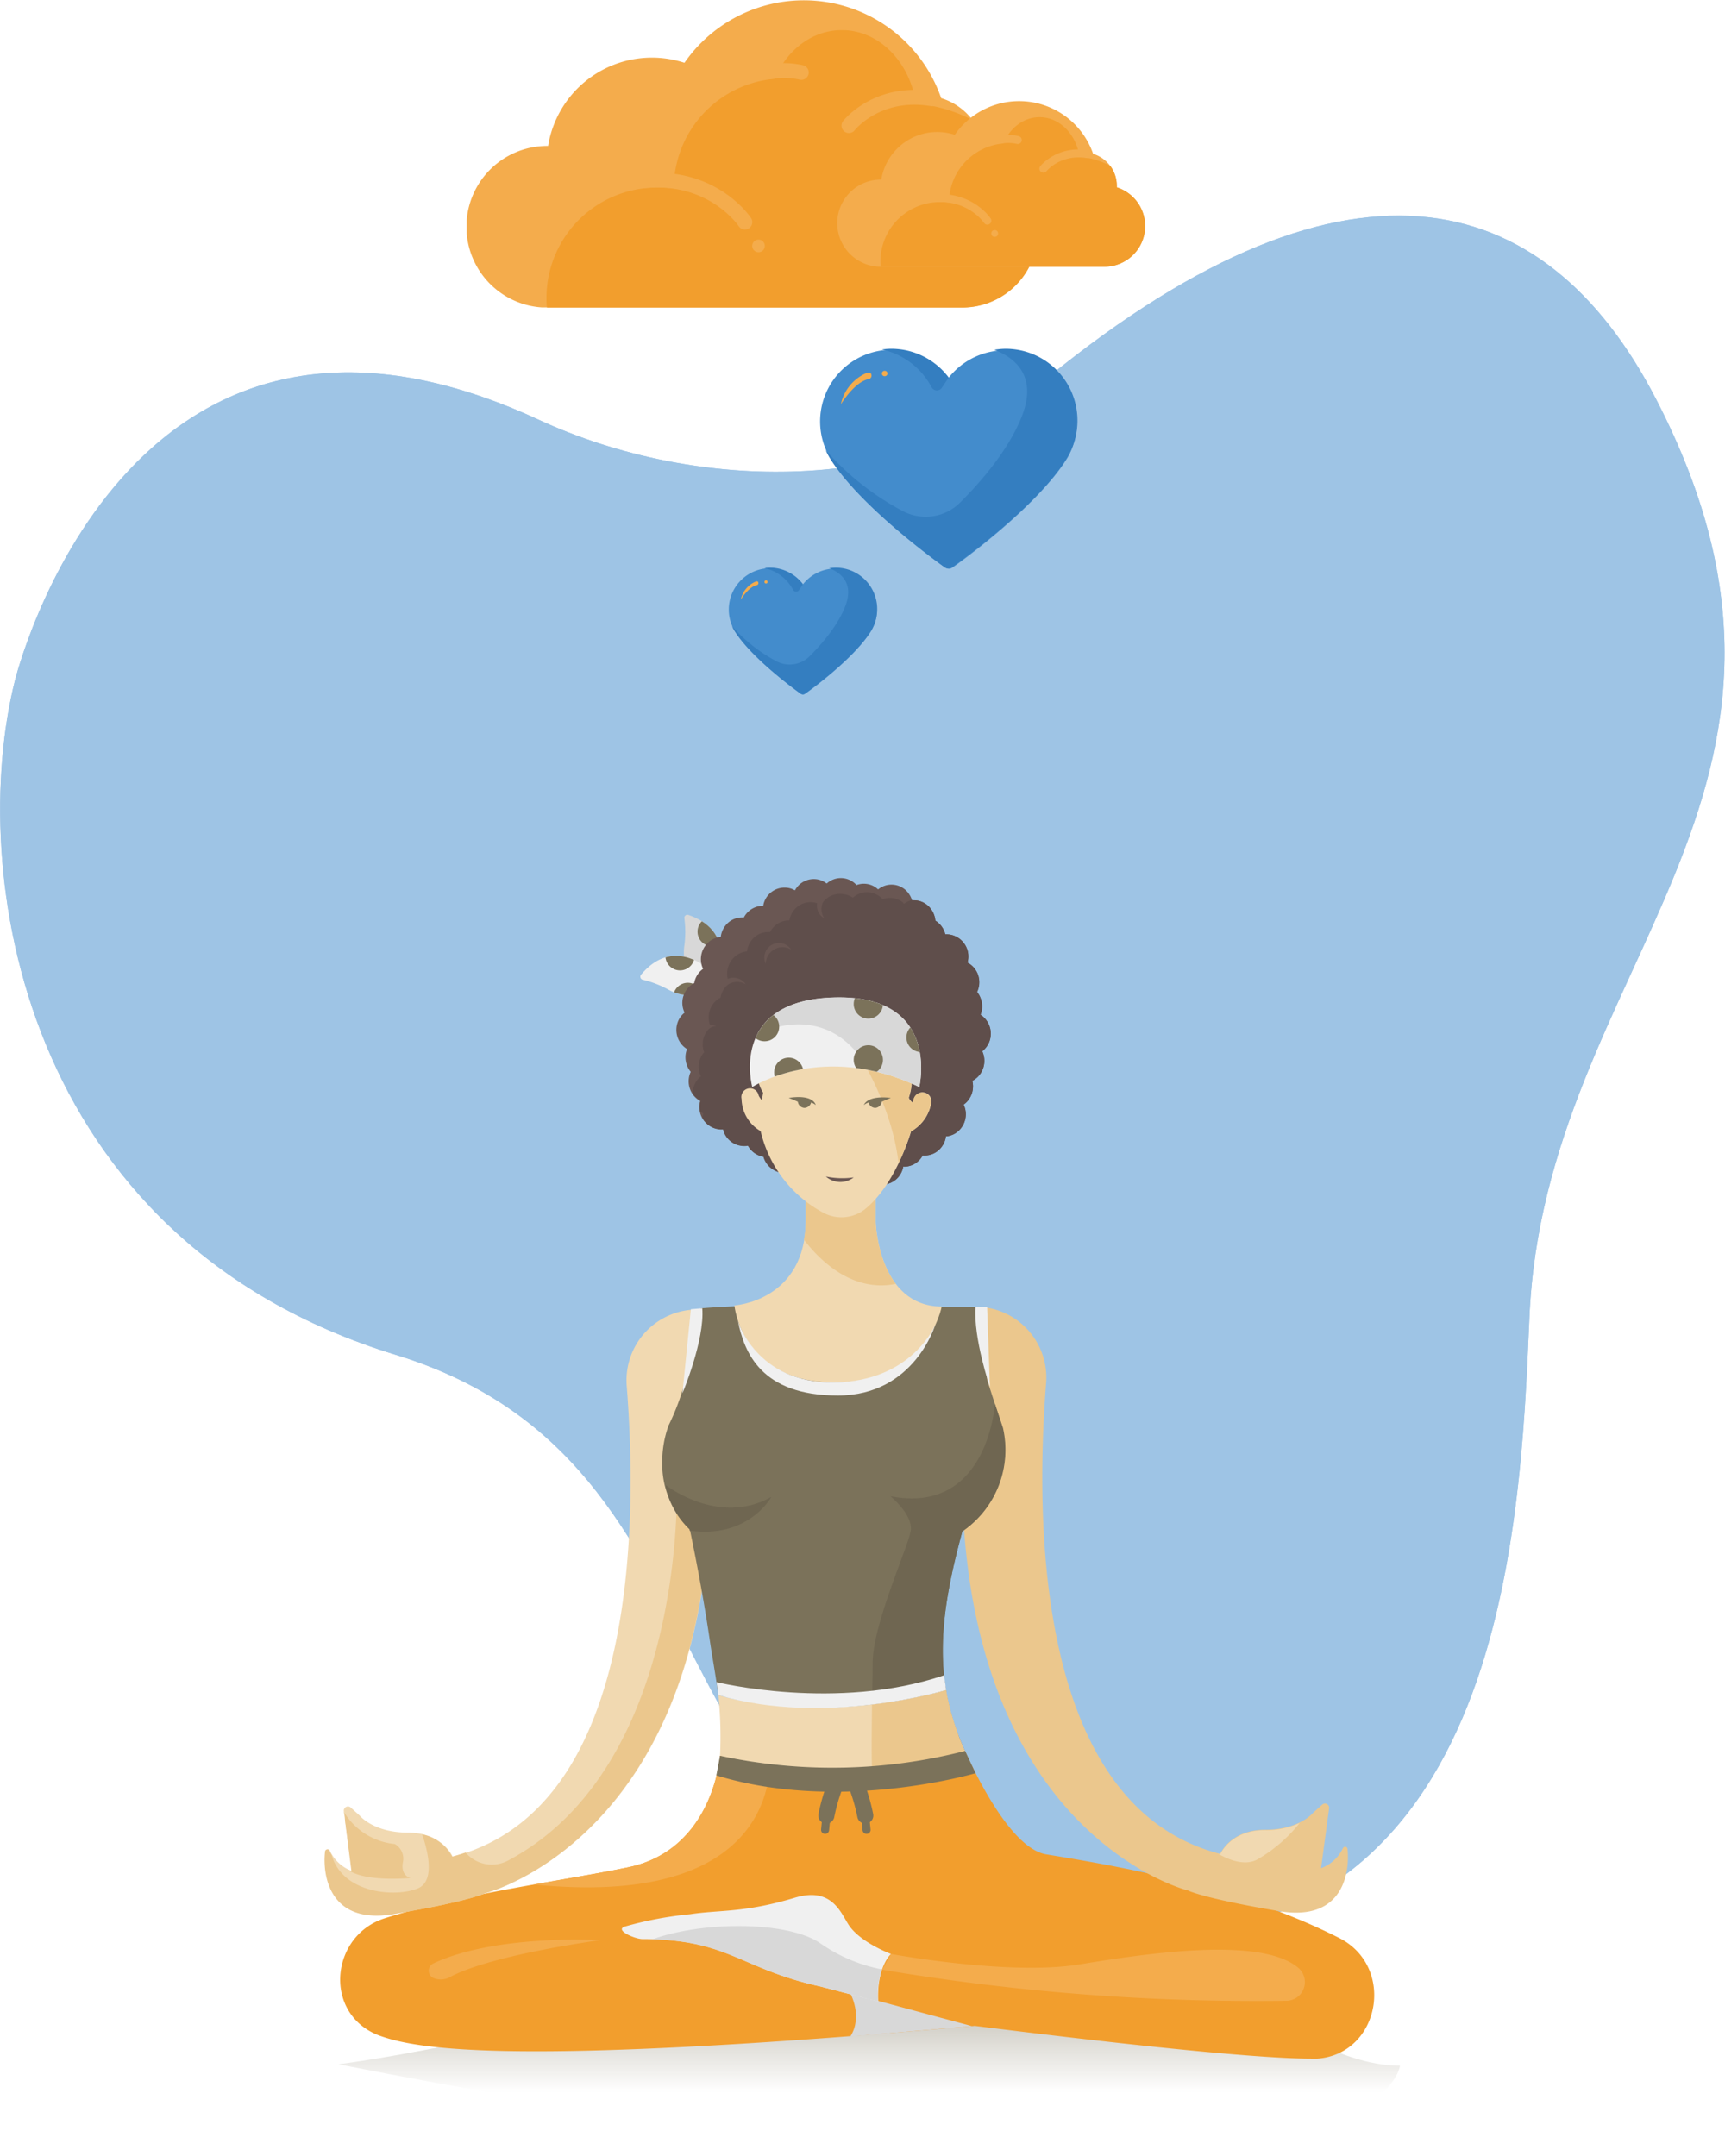 <svg xmlns="http://www.w3.org/2000/svg" version="1.1" xmlns:xlink="http://www.w3.org/1999/xlink" xmlns:svgjs="http://svgjs.com/svgjs" width="349.42" height="436.775"><g transform="matrix(1.802,0,0,2.362,0.02,43.68)"><svg xmlns="http://www.w3.org/2000/svg" version="1.1" xmlns:xlink="http://www.w3.org/1999/xlink" xmlns:svgjs="http://svgjs.com/svgjs" width="193.87" height="147.92"><svg xmlns="http://www.w3.org/2000/svg" version="1.1" xmlns:xlink="http://www.w3.org/1999/xlink" xmlns:svgjs="http://svgjs.com/svgjs" width="193.87" height="147.92" class="class-iqsouc4lf"><svg xmlns="http://www.w3.org/2000/svg" viewBox="0 0 193.87 147.92" class="class-iqsouc4lf">
    <g data-name="Layer 2">
        <path d="M1.66 39.9S14 1.08 60.49 17.49c18 6.35 41.65 6.35 55.67-2.59 34.74-22.15 57.46-17.69 70 .86 22.92 33.85-12.57 48.51-14.25 78.75-1.06 18.92-3 55-48.21 53.35-54.87-2-36.75-40.21-79.22-50.15S-3.63 56 1.66 39.9z" data-name="Layer 1" class="fill-color-0"></path>
    </g>
</svg></svg><style>.class-iqsouc4lf .fill-skin {
  fill: #f1d9b1;
}
.class-iqsouc4lf .fill-skin-shadow {
  fill: #ebc78d;
}
.class-iqsouc4lf .fill-hair {
  fill: #9ec4e5;
}
.class-iqsouc4lf .fill-hair-shadow {
  fill: #7fb1dd;
}
.class-iqsouc4lf .fill-white {
  fill: #f0f0f0;
}
.class-iqsouc4lf .fill-white-shadow {
  fill: #d8d8d8;
}
.class-iqsouc4lf .fill-white-shadow-extra {
  fill: #c2c2c2;
}
.class-iqsouc4lf .stop-color-white {
  stop-color: #f0f0f0;
}
.class-iqsouc4lf .stop-color-white-shadow {
  stop-color: #d8d8d8;
}
.class-iqsouc4lf .stop-color-white-shadow-extra {
  stop-color: #c2c2c2;
}
.class-iqsouc4lf .stroke-white {
  stroke: #f0f0f0;
}
.class-iqsouc4lf .stroke-white-shadow {
  stroke: #d8d8d8;
}
.class-iqsouc4lf .stroke-white-shadow-extra {
  stroke: #b5b5b5;
}
.class-iqsouc4lf .fill-yellow {
  fill: #eaea00;
}
.class-iqsouc4lf .fill-yellow-shadow {
  fill: #dada00;
}
.class-iqsouc4lf .fill-yellow-shadow-extra {
  fill: #cbcb00;
}
.class-iqsouc4lf .stop-color-yellow {
  stop-color: #eaea00;
}
.class-iqsouc4lf .stop-color-yellow-shadow {
  stop-color: #dada00;
}
.class-iqsouc4lf .stop-color-yellow-shadow-extra {
  stop-color: #cbcb00;
}
.class-iqsouc4lf .fill-green {
  fill: #2ba24c;
}
.class-iqsouc4lf .fill-green-shadow {
  fill: #279244;
}
.class-iqsouc4lf .fill-green-shadow-extra {
  fill: #23833d;
}
.class-iqsouc4lf .stop-color-green {
  stop-color: #2ba24c;
}
.class-iqsouc4lf .stop-color-green-shadow {
  stop-color: #279244;
}
.class-iqsouc4lf .stop-color-green-shadow-extra {
  stop-color: #23833d;
}
.class-iqsouc4lf .stroke-green {
  stroke: #2ba24c;
}
.class-iqsouc4lf .stroke-green-shadow {
  stroke: #279244;
}
.class-iqsouc4lf .stroke-green-shadow-extra {
  stroke: #217a39;
}
.class-iqsouc4lf .fill-red {
  fill: #ce3827;
}
.class-iqsouc4lf .fill-red-shadow {
  fill: #b93223;
}
.class-iqsouc4lf .fill-red-shadow-extra {
  fill: #a62d1f;
}
.class-iqsouc4lf .stop-color-red {
  stop-color: #ce3827;
}
.class-iqsouc4lf .stop-color-red-shadow {
  stop-color: #b93223;
}
.class-iqsouc4lf .stop-color-red-shadow-extra {
  stop-color: #a62d1f;
}
.class-iqsouc4lf .fill-orange {
  fill: #f4ac4c;
}
.class-iqsouc4lf .fill-orange-shadow {
  fill: #f29e2d;
}
.class-iqsouc4lf .fill-orange-shadow-extra {
  fill: #f09112;
}
.class-iqsouc4lf .stop-color-orange {
  stop-color: #f4ac4c;
}
.class-iqsouc4lf .stop-color-orange-shadow {
  stop-color: #f29e2d;
}
.class-iqsouc4lf .stop-color-orange-shadow-extra {
  stop-color: #f09112;
}
.class-iqsouc4lf .fill-blue {
  fill: #438ccc;
}
.class-iqsouc4lf .fill-blue-shadow {
  fill: #347ec0;
}
.class-iqsouc4lf .fill-blue-shadow-extra {
  fill: #2f71ad;
}
.class-iqsouc4lf .stop-color-blue {
  stop-color: #438ccc;
}
.class-iqsouc4lf .stop-color-blue-shadow {
  stop-color: #347ec0;
}
.class-iqsouc4lf .stop-color-blue-shadow-extra {
  stop-color: #2f71ad;
}
.class-iqsouc4lf .fill-color-0 {
  fill: #9ec4e5;
}
.class-iqsouc4lf .fill-color-0-shadow {
  fill: #7fb1dd;
}
.class-iqsouc4lf .fill-color-0-shadow-extra {
  fill: #5296d1;
}
.class-iqsouc4lf .stop-color-color-0 {
  stop-color: #9ec4e5;
}
.class-iqsouc4lf .fill-color-1 {
  fill: #fce8cd;
}
.class-iqsouc4lf .fill-color-1-shadow {
  fill: #f9d4a1;
}
.class-iqsouc4lf .fill-color-1-shadow-extra {
  fill: #f5b762;
}
.class-iqsouc4lf .fill-color-2 {
  fill: #a89f88;
}
.class-iqsouc4lf .fill-color-2-shadow {
  fill: #9b9176;
}
.class-iqsouc4lf .fill-color-2-shadow-extra {
  fill: #847a60;
}
.class-iqsouc4lf .fill-color-3 {
  fill: #967d78;
}
.class-iqsouc4lf .fill-color-3-shadow {
  fill: #886f6a;
}
.class-iqsouc4lf .fill-color-3-shadow-extra {
  fill: #725d59;
}
.class-iqsouc4lf .fill-body-detail {
  fill: #ffffff;
}
.class-iqsouc4lf .stroke-color-0 {
  stroke: #9ec4e5;
}
.class-iqsouc4lf .stroke-color-0-shadow {
  stroke: #7fb1dd;
}
.class-iqsouc4lf .stroke-color-0-shadow-extra {
  stroke: #5296d1;
}
.class-iqsouc4lf .stroke-color-1 {
  stroke: #fce8cd;
}
.class-iqsouc4lf .stroke-color-1-shadow {
  stroke: #f9d4a1;
}
.class-iqsouc4lf .stroke-color-1-shadow-extra {
  stroke: #f5b762;
}
.class-iqsouc4lf .stroke-color-2 {
  stroke: #a89f88;
}
.class-iqsouc4lf .stroke-color-2-shadow {
  stroke: #9b9176;
}
.class-iqsouc4lf .stroke-color-2-shadow-extra {
  stroke: #847a60;
}
.class-iqsouc4lf .stroke-color-3 {
  stroke: #967d78;
}
.class-iqsouc4lf .stroke-color-3-shadow {
  stroke: #886f6a;
}
.class-iqsouc4lf .stroke-color-3-shadow-extra {
  stroke: #725d59;
}</style></svg></g><g transform="matrix(1.802,0,0,2.362,0.02,43.68)"><svg xmlns="http://www.w3.org/2000/svg" version="1.1" xmlns:xlink="http://www.w3.org/1999/xlink" xmlns:svgjs="http://svgjs.com/svgjs" width="193.87" height="147.92"><svg xmlns="http://www.w3.org/2000/svg" version="1.1" xmlns:xlink="http://www.w3.org/1999/xlink" xmlns:svgjs="http://svgjs.com/svgjs" width="193.87" height="147.92" class="class-doqvgnvwa"><svg xmlns="http://www.w3.org/2000/svg" viewBox="0 0 193.87 147.92" class="class-doqvgnvwa">
    <g data-name="Layer 2">
        <path d="M1.66 39.9S14 1.08 60.49 17.49c18 6.35 41.65 6.35 55.67-2.59 34.74-22.15 57.46-17.69 70 .86 22.92 33.85-12.57 48.51-14.25 78.75-1.06 18.92-3 55-48.21 53.35-54.87-2-36.75-40.21-79.22-50.15S-3.63 56 1.66 39.9z" data-name="Layer 1" class="fill-color-0"></path>
    </g>
</svg></svg><style>.class-doqvgnvwa .fill-skin {
  fill: #f1d9b1;
}
.class-doqvgnvwa .fill-skin-shadow {
  fill: #ebc78d;
}
.class-doqvgnvwa .fill-hair {
  fill: #9ec4e5;
}
.class-doqvgnvwa .fill-hair-shadow {
  fill: #7fb1dd;
}
.class-doqvgnvwa .fill-white {
  fill: #f0f0f0;
}
.class-doqvgnvwa .fill-white-shadow {
  fill: #d8d8d8;
}
.class-doqvgnvwa .fill-white-shadow-extra {
  fill: #c2c2c2;
}
.class-doqvgnvwa .stop-color-white {
  stop-color: #f0f0f0;
}
.class-doqvgnvwa .stop-color-white-shadow {
  stop-color: #d8d8d8;
}
.class-doqvgnvwa .stop-color-white-shadow-extra {
  stop-color: #c2c2c2;
}
.class-doqvgnvwa .stroke-white {
  stroke: #f0f0f0;
}
.class-doqvgnvwa .stroke-white-shadow {
  stroke: #d8d8d8;
}
.class-doqvgnvwa .stroke-white-shadow-extra {
  stroke: #b5b5b5;
}
.class-doqvgnvwa .fill-yellow {
  fill: #eaea00;
}
.class-doqvgnvwa .fill-yellow-shadow {
  fill: #dada00;
}
.class-doqvgnvwa .fill-yellow-shadow-extra {
  fill: #cbcb00;
}
.class-doqvgnvwa .stop-color-yellow {
  stop-color: #eaea00;
}
.class-doqvgnvwa .stop-color-yellow-shadow {
  stop-color: #dada00;
}
.class-doqvgnvwa .stop-color-yellow-shadow-extra {
  stop-color: #cbcb00;
}
.class-doqvgnvwa .fill-green {
  fill: #2ba24c;
}
.class-doqvgnvwa .fill-green-shadow {
  fill: #279244;
}
.class-doqvgnvwa .fill-green-shadow-extra {
  fill: #23833d;
}
.class-doqvgnvwa .stop-color-green {
  stop-color: #2ba24c;
}
.class-doqvgnvwa .stop-color-green-shadow {
  stop-color: #279244;
}
.class-doqvgnvwa .stop-color-green-shadow-extra {
  stop-color: #23833d;
}
.class-doqvgnvwa .stroke-green {
  stroke: #2ba24c;
}
.class-doqvgnvwa .stroke-green-shadow {
  stroke: #279244;
}
.class-doqvgnvwa .stroke-green-shadow-extra {
  stroke: #217a39;
}
.class-doqvgnvwa .fill-red {
  fill: #ce3827;
}
.class-doqvgnvwa .fill-red-shadow {
  fill: #b93223;
}
.class-doqvgnvwa .fill-red-shadow-extra {
  fill: #a62d1f;
}
.class-doqvgnvwa .stop-color-red {
  stop-color: #ce3827;
}
.class-doqvgnvwa .stop-color-red-shadow {
  stop-color: #b93223;
}
.class-doqvgnvwa .stop-color-red-shadow-extra {
  stop-color: #a62d1f;
}
.class-doqvgnvwa .fill-orange {
  fill: #f4ac4c;
}
.class-doqvgnvwa .fill-orange-shadow {
  fill: #f29e2d;
}
.class-doqvgnvwa .fill-orange-shadow-extra {
  fill: #f09112;
}
.class-doqvgnvwa .stop-color-orange {
  stop-color: #f4ac4c;
}
.class-doqvgnvwa .stop-color-orange-shadow {
  stop-color: #f29e2d;
}
.class-doqvgnvwa .stop-color-orange-shadow-extra {
  stop-color: #f09112;
}
.class-doqvgnvwa .fill-blue {
  fill: #438ccc;
}
.class-doqvgnvwa .fill-blue-shadow {
  fill: #347ec0;
}
.class-doqvgnvwa .fill-blue-shadow-extra {
  fill: #2f71ad;
}
.class-doqvgnvwa .stop-color-blue {
  stop-color: #438ccc;
}
.class-doqvgnvwa .stop-color-blue-shadow {
  stop-color: #347ec0;
}
.class-doqvgnvwa .stop-color-blue-shadow-extra {
  stop-color: #2f71ad;
}
.class-doqvgnvwa .fill-color-0 {
  fill: #9ec4e5;
}
.class-doqvgnvwa .fill-color-0-shadow {
  fill: #7fb1dd;
}
.class-doqvgnvwa .fill-color-0-shadow-extra {
  fill: #5296d1;
}
.class-doqvgnvwa .stop-color-color-0 {
  stop-color: #9ec4e5;
}
.class-doqvgnvwa .fill-color-1 {
  fill: #fce8cd;
}
.class-doqvgnvwa .fill-color-1-shadow {
  fill: #f9d4a1;
}
.class-doqvgnvwa .fill-color-1-shadow-extra {
  fill: #f5b762;
}
.class-doqvgnvwa .fill-color-2 {
  fill: #a89f88;
}
.class-doqvgnvwa .fill-color-2-shadow {
  fill: #9b9176;
}
.class-doqvgnvwa .fill-color-2-shadow-extra {
  fill: #847a60;
}
.class-doqvgnvwa .fill-color-3 {
  fill: #967d78;
}
.class-doqvgnvwa .fill-color-3-shadow {
  fill: #886f6a;
}
.class-doqvgnvwa .fill-color-3-shadow-extra {
  fill: #725d59;
}
.class-doqvgnvwa .fill-body-detail {
  fill: #ffffff;
}
.class-doqvgnvwa .stroke-color-0 {
  stroke: #9ec4e5;
}
.class-doqvgnvwa .stroke-color-0-shadow {
  stroke: #7fb1dd;
}
.class-doqvgnvwa .stroke-color-0-shadow-extra {
  stroke: #5296d1;
}
.class-doqvgnvwa .stroke-color-1 {
  stroke: #fce8cd;
}
.class-doqvgnvwa .stroke-color-1-shadow {
  stroke: #f9d4a1;
}
.class-doqvgnvwa .stroke-color-1-shadow-extra {
  stroke: #f5b762;
}
.class-doqvgnvwa .stroke-color-2 {
  stroke: #a89f88;
}
.class-doqvgnvwa .stroke-color-2-shadow {
  stroke: #9b9176;
}
.class-doqvgnvwa .stroke-color-2-shadow-extra {
  stroke: #847a60;
}
.class-doqvgnvwa .stroke-color-3 {
  stroke: #967d78;
}
.class-doqvgnvwa .stroke-color-3-shadow {
  stroke: #886f6a;
}
.class-doqvgnvwa .stroke-color-3-shadow-extra {
  stroke: #725d59;
}</style></svg></g><g transform="matrix(1.061,0,0,1.061,68.537,382.992)"><svg xmlns="http://www.w3.org/2000/svg" version="1.1" xmlns:xlink="http://www.w3.org/1999/xlink" xmlns:svgjs="http://svgjs.com/svgjs" width="202.68" height="50.66"><svg xmlns="http://www.w3.org/2000/svg" version="1.1" xmlns:xlink="http://www.w3.org/1999/xlink" xmlns:svgjs="http://svgjs.com/svgjs" width="202.68" height="50.66" class="class-hycyxs1m3"><svg xmlns="http://www.w3.org/2000/svg" viewBox="0 0 202.68 50.66" class="class-hycyxs1m3">
    <defs>
        <linearGradient id="a" x1="101.34" y1="50.66" x2="101.34" gradientUnits="userSpaceOnUse">
            <stop offset=".24" stop-opacity="0" class="stop-color-color-0"></stop>
            <stop offset="1" class="stop-color-color-0"></stop>
        </linearGradient>
    </defs>
    <g data-name="Layer 2">
        <path d="M0 33.18s47.59-6 74.46-21.67 58.73-13 74.47-5.62 36.26 27.56 53.75 27.56c0 0-3.62 38.89-202.68-.27z" fill="url(#a)" data-name="Layer 1"></path>
    </g>
</svg></svg><style>.class-hycyxs1m3 .fill-skin {
  fill: #f1d9b1;
}
.class-hycyxs1m3 .fill-skin-shadow {
  fill: #ebc78d;
}
.class-hycyxs1m3 .fill-hair {
  fill: #7b725a;
}
.class-hycyxs1m3 .fill-hair-shadow {
  fill: #6f6651;
}
.class-hycyxs1m3 .fill-white {
  fill: #f0f0f0;
}
.class-hycyxs1m3 .fill-white-shadow {
  fill: #d8d8d8;
}
.class-hycyxs1m3 .fill-white-shadow-extra {
  fill: #c2c2c2;
}
.class-hycyxs1m3 .stop-color-white {
  stop-color: #f0f0f0;
}
.class-hycyxs1m3 .stop-color-white-shadow {
  stop-color: #d8d8d8;
}
.class-hycyxs1m3 .stop-color-white-shadow-extra {
  stop-color: #c2c2c2;
}
.class-hycyxs1m3 .stroke-white {
  stroke: #f0f0f0;
}
.class-hycyxs1m3 .stroke-white-shadow {
  stroke: #d8d8d8;
}
.class-hycyxs1m3 .stroke-white-shadow-extra {
  stroke: #b5b5b5;
}
.class-hycyxs1m3 .fill-yellow {
  fill: #eaea00;
}
.class-hycyxs1m3 .fill-yellow-shadow {
  fill: #dada00;
}
.class-hycyxs1m3 .fill-yellow-shadow-extra {
  fill: #cbcb00;
}
.class-hycyxs1m3 .stop-color-yellow {
  stop-color: #eaea00;
}
.class-hycyxs1m3 .stop-color-yellow-shadow {
  stop-color: #dada00;
}
.class-hycyxs1m3 .stop-color-yellow-shadow-extra {
  stop-color: #cbcb00;
}
.class-hycyxs1m3 .fill-green {
  fill: #2ba24c;
}
.class-hycyxs1m3 .fill-green-shadow {
  fill: #279244;
}
.class-hycyxs1m3 .fill-green-shadow-extra {
  fill: #23833d;
}
.class-hycyxs1m3 .stop-color-green {
  stop-color: #2ba24c;
}
.class-hycyxs1m3 .stop-color-green-shadow {
  stop-color: #279244;
}
.class-hycyxs1m3 .stop-color-green-shadow-extra {
  stop-color: #23833d;
}
.class-hycyxs1m3 .stroke-green {
  stroke: #2ba24c;
}
.class-hycyxs1m3 .stroke-green-shadow {
  stroke: #279244;
}
.class-hycyxs1m3 .stroke-green-shadow-extra {
  stroke: #217a39;
}
.class-hycyxs1m3 .fill-red {
  fill: #ce3827;
}
.class-hycyxs1m3 .fill-red-shadow {
  fill: #b93223;
}
.class-hycyxs1m3 .fill-red-shadow-extra {
  fill: #a62d1f;
}
.class-hycyxs1m3 .stop-color-red {
  stop-color: #ce3827;
}
.class-hycyxs1m3 .stop-color-red-shadow {
  stop-color: #b93223;
}
.class-hycyxs1m3 .stop-color-red-shadow-extra {
  stop-color: #a62d1f;
}
.class-hycyxs1m3 .fill-orange {
  fill: #f4ac4c;
}
.class-hycyxs1m3 .fill-orange-shadow {
  fill: #f29e2d;
}
.class-hycyxs1m3 .fill-orange-shadow-extra {
  fill: #f09112;
}
.class-hycyxs1m3 .stop-color-orange {
  stop-color: #f4ac4c;
}
.class-hycyxs1m3 .stop-color-orange-shadow {
  stop-color: #f29e2d;
}
.class-hycyxs1m3 .stop-color-orange-shadow-extra {
  stop-color: #f09112;
}
.class-hycyxs1m3 .fill-blue {
  fill: #438ccc;
}
.class-hycyxs1m3 .fill-blue-shadow {
  fill: #347ec0;
}
.class-hycyxs1m3 .fill-blue-shadow-extra {
  fill: #2f71ad;
}
.class-hycyxs1m3 .stop-color-blue {
  stop-color: #438ccc;
}
.class-hycyxs1m3 .stop-color-blue-shadow {
  stop-color: #347ec0;
}
.class-hycyxs1m3 .stop-color-blue-shadow-extra {
  stop-color: #2f71ad;
}
.class-hycyxs1m3 .fill-color-0 {
  fill: #7b725a;
}
.class-hycyxs1m3 .fill-color-0-shadow {
  fill: #6f6651;
}
.class-hycyxs1m3 .fill-color-0-shadow-extra {
  fill: #5d5544;
}
.class-hycyxs1m3 .stop-color-color-0 {
  stop-color: #7b725a;
}
.class-hycyxs1m3 .fill-body-detail {
  fill: #ffffff;
}
.class-hycyxs1m3 .stroke-color-0 {
  stroke: #7b725a;
}
.class-hycyxs1m3 .stroke-color-0-shadow {
  stroke: #6f6651;
}
.class-hycyxs1m3 .stroke-color-0-shadow-extra {
  stroke: #5d5544;
}</style></svg></g><g transform="matrix(1.628,0,0,1.628,65.74,177.885)"><svg xmlns="http://www.w3.org/2000/svg" version="1.1" xmlns:xlink="http://www.w3.org/1999/xlink" xmlns:svgjs="http://svgjs.com/svgjs" width="130.61" height="146.91"><svg xmlns="http://www.w3.org/2000/svg" version="1.1" xmlns:xlink="http://www.w3.org/1999/xlink" xmlns:svgjs="http://svgjs.com/svgjs" width="130.61" height="146.91" class="class-4gk8a0ajk"><svg xmlns="http://www.w3.org/2000/svg" viewBox="0 0 130.61 146.91" class="class-4gk8a0ajk">
    <defs>
        <clipPath id="a">
            <path d="M44.77 5a12.82 12.82 0 010 3.39c-.23 1.64 0 4.42 3.76 4.85 0 0 3.29-6.39-3.25-8.65a.38.38 0 00-.51.41z" fill="none"></path>
        </clipPath>
        <clipPath id="b">
            <path d="M39.58 12.65a12.51 12.51 0 013.16 1.21c1.45.8 4.12 1.6 5.87-1.81 0 0-4.81-5.33-9.25 0a.39.39 0 00.22.6z" fill="none"></path>
        </clipPath>
        <clipPath id="c">
            <path d="M53.22 26S62 20.26 74 26c0 0 2.82-11.77-11.05-11.12C50.3 15.47 53.22 26 53.22 26z" fill="none"></path>
        </clipPath>
    </defs>
    <g data-name="Layer 2">
        <g data-name="Layer 1">
            <path d="M44.77 5a12.82 12.82 0 010 3.39c-.23 1.64 0 4.42 3.76 4.85 0 0 3.29-6.39-3.25-8.65a.38.38 0 00-.51.41z" class="fill-white-shadow"></path>
            <g clip-path="url(#a)">
                <circle cx="48.23" cy="6.67" r="1.82" class="fill-color-0"></circle>
            </g>
            <path d="M39.58 12.65a12.51 12.51 0 013.16 1.21c1.45.8 4.12 1.6 5.87-1.81 0 0-4.81-5.33-9.25 0a.39.39 0 00.22.6z" class="fill-white"></path>
            <g clip-path="url(#b)" class="fill-color-0">
                <circle cx="44.23" cy="9.67" r="1.82"></circle>
                <circle cx="45.2" cy="14.85" r="1.82"></circle>
            </g>
            <path d="M81.61 17a2.9 2.9 0 00-.43-2.84 2.83 2.83 0 00.1-2.18A2.76 2.76 0 0080 10.52 2.76 2.76 0 0077.23 7a1.81 1.81 0 00-.09-.31A2.77 2.77 0 0076 5.3a2.82 2.82 0 00-1.09-2 2.57 2.57 0 00-1.81-.52 2.78 2.78 0 00-.64-1.13 2.62 2.62 0 00-3.58-.24l-.25-.21a2.6 2.6 0 00-2.44-.33 2.62 2.62 0 00-3.71-.19 2.61 2.61 0 00-1.16-.52 2.66 2.66 0 00-2.79 1.37 2.49 2.49 0 00-1.12-.34 2.69 2.69 0 00-2.83 2.28h-.32a2.7 2.7 0 00-2.09 1.44 2.61 2.61 0 00-2 .69 2.83 2.83 0 00-.87 1.72 2.61 2.61 0 00-1.2.41 2.83 2.83 0 00-1 3.57 2.19 2.19 0 00-.25.2 2.74 2.74 0 00-.85 1.57 2.75 2.75 0 00-1.39 1.75 2.83 2.83 0 00.19 1.93 2.58 2.58 0 00-.78 1 2.81 2.81 0 001.08 3.53 2.83 2.83 0 00.46 2.83 2.86 2.86 0 00-.07 2.19 2.74 2.74 0 001.25 1.44 2.84 2.84 0 00-.05 1.3 2.7 2.7 0 002.86 2.19 1.24 1.24 0 00.1.2.36.36 0 000 .11 2.67 2.67 0 003 1.72 2.64 2.64 0 001.94 1.38A2.73 2.73 0 0056 36.38a2.65 2.65 0 001.86.26 2.7 2.7 0 00.78 1 2.63 2.63 0 003.59-.27 1.81 1.81 0 00.27.18 2.58 2.58 0 001.71.28 2.6 2.6 0 003.76-.09 2.53 2.53 0 001.21.41A2.69 2.69 0 0072 35.91a1.71 1.71 0 00.32 0 2.67 2.67 0 002.11-1.4 2.62 2.62 0 002-.67 2.83 2.83 0 00.89-1.7 2.59 2.59 0 001.2-.4 2.81 2.81 0 001-3.55l.25-.2a2.81 2.81 0 00.83-2.76 2.75 2.75 0 001.4-1.75 2.86 2.86 0 00-.16-1.92 3 3 0 00.79-1A2.81 2.81 0 0081.61 17z" class="fill-color-1"></path>
            <path d="M82 23.48a2.86 2.86 0 00-.16-1.92 3 3 0 00.79-1 2.81 2.81 0 00-1-3.54 2.9 2.9 0 00-.43-2.84 2.83 2.83 0 00.1-2.18 2.76 2.76 0 00-1.3-1.48A2.76 2.76 0 0077.23 7a1.81 1.81 0 00-.09-.31A2.77 2.77 0 0076 5.3a2.82 2.82 0 00-1.09-2 2.57 2.57 0 00-1.81-.52.14.14 0 000-.06 2.78 2.78 0 00-1 .49L71.93 3a2.62 2.62 0 00-2.49-.37 2.61 2.61 0 00-3.7-.19A2.7 2.7 0 0064.57 2a2.65 2.65 0 00-2.78 1.37A2.57 2.57 0 0060.66 3a2.69 2.69 0 00-2.82 2.28h-.32a2.69 2.69 0 00-2.09 1.44 2.64 2.64 0 00-2 .69 2.76 2.76 0 00-.86 1.72 2.53 2.53 0 00-1.2.41 2.81 2.81 0 00-1 3.57 1.57 1.57 0 00-.25.2 2.81 2.81 0 00-.85 1.56 2.71 2.71 0 00-1.38 1.75 2.89 2.89 0 00.18 1.93 2.78 2.78 0 00-.78 1 2.83 2.83 0 00-.06 2.12 2.78 2.78 0 00-.4 3 2.69 2.69 0 00-.78 1 2.83 2.83 0 00-.24 1.13 2.73 2.73 0 001 .87 2.73 2.73 0 00-.09 1.33 3.32 3.32 0 00.42.32 2.81 2.81 0 00-.1.31 1.6 1.6 0 000 .23 2.65 2.65 0 002.57 1.42 1.24 1.24 0 00.1.2.36.36 0 000 .11 2.67 2.67 0 003 1.72 2.64 2.64 0 001.94 1.38A2.73 2.73 0 0056 36.38a2.65 2.65 0 001.86.26 2.7 2.7 0 00.78 1 2.63 2.63 0 003.59-.27 1.81 1.81 0 00.27.18 2.58 2.58 0 001.71.28 2.6 2.6 0 003.76-.09 2.53 2.53 0 001.21.41A2.69 2.69 0 0072 35.91a1.71 1.71 0 00.32 0 2.67 2.67 0 002.11-1.4 2.62 2.62 0 002-.67 2.83 2.83 0 00.89-1.7 2.59 2.59 0 001.2-.4 2.81 2.81 0 001-3.55l.25-.2a2.81 2.81 0 00.83-2.76 2.75 2.75 0 001.4-1.75z" class="fill-color-1-shadow"></path>
            <path d="M57 8.6a2.11 2.11 0 011.06.3 1.82 1.82 0 00-3.34 1 1.78 1.78 0 00.18.77A2.1 2.1 0 0157 8.6z" class="fill-color-1"></path>
            <circle cx="62.54" cy="18.91" r="1.82" class="fill-color-0"></circle>
            <path d="M49.21 109.22s-.8 11.65-11.4 13.87c-7.7 1.62-20.41 3.23-30.31 6.35-6.5 2.05-7.64 11.09-1.58 14.2.2.11.41.2.62.29 4.94 1.93 17.6 3.91 74.37-1.1 13.55 1.7 33.89 4.07 41.86 4.08h.77c7.83-.61 9.74-11.43 2.74-15-12.72-6.46-27.83-9-36.47-10.42-4.74-.76-9.5-11.53-10.11-12.85a64 64 0 01-30.49.6" class="fill-color-2-shadow"></path>
            <path d="M81 53.34a8.82 8.82 0 018.78 9.53c-1.37 17.31-1.25 52.67 21.66 58.56 0 0 1.27-3 5.57-3s6-2.12 6-2.12l1.11-1a.52.52 0 01.87.46l-1 7.44a4.88 4.88 0 002.72-2.49.3.3 0 01.57.07c.29 2.55-.27 9.16-8.54 7.76-9.47-1.6-11.3-2.56-11.3-2.56S71.2 117.05 81 53.34z" class="fill-skin-shadow"></path>
            <path d="M46.37 53.69a8.81 8.81 0 00-8.77 9.54c1.37 17.31 1.25 52.66-21.66 58.55 0 0-1.27-3-5.57-3s-6-2.12-6-2.12l-1.11-1a.52.52 0 00-.86.46l1 7.44a4.88 4.88 0 01-2.72-2.49.29.29 0 00-.57.06c-.3 2.55.27 9.17 8.54 7.77 9.47-1.6 11.3-2.57 11.3-2.57s36.22-8.93 26.42-72.64z" class="fill-skin"></path>
            <path d="M43.83 75.47s1.21 35-21 46.79a4.29 4.29 0 01-5.28-1c-.54.18-1.1.36-1.67.51a5.46 5.46 0 00-3.74-2.77c.7 2 1.65 5.79-.5 6.71-2.64 1.14-9.35.75-10.75-4.12a3.93 3.93 0 01-.26-.5.29.29 0 00-.57.06c-.3 2.55.27 9.17 8.54 7.77 9.47-1.6 11.3-2.57 11.3-2.57s26.09-6.47 28-47.32a18.88 18.88 0 00-4.07-3.56z" class="fill-skin-shadow"></path>
            <path d="M79.69 108.62c-4-8.69-3.26-16.61-.33-27.34a12.29 12.29 0 005-12.87l-1.9-5.92c-.76-5.46.15-9.18-1.51-9.15-8.83.15-23.57-.65-34 .19-1.42.12-.26 6.68-4.14 14.58a13.11 13.11 0 00-.79 4.52A11.19 11.19 0 0045.44 81c.87 4.16 1.8 9.09 2.53 14.09.24 1.63.85 5 1 6.57" class="fill-color-0"></path>
            <path d="M84.41 68.41l-1-3s-.85 13.89-13 11.51c0 0 2.87 2.34 2.52 4.35s-4.71 11.59-4.73 16.37c0 2.71-.19 8-.13 13a59.46 59.46 0 0011.62-2c-4-8.69-3.26-16.61-.33-27.34a12.29 12.29 0 005.05-12.89z" class="fill-color-0-shadow"></path>
            <path d="M51 53.18s8.88-.52 8.88-10.61V32.48h8.7v10.35s.3 10.46 8.21 10.49c0 0-1.69 9.44-13.31 9.44S51 53.18 51 53.18z" class="fill-skin"></path>
            <path d="M71.08 50.5c-2.38-3.1-2.51-7.67-2.51-7.67V32.48H63A7.89 7.89 0 0059.87 36v6.6a14 14 0 01-.22 2.4c1.91 2.5 5.96 6.6 11.43 5.5z" class="fill-skin-shadow"></path>
            <path d="M62.07 41.65a15.53 15.53 0 01-7.81-10.16 4.74 4.74 0 01-2.37-4A1.07 1.07 0 0154 27c0 .12.42.72.42.59l.15-.88c-2.67-4.29 2.67-9.6 6.29-8.87a16 16 0 005.94.1c2-.36 7.78 3.68 5.92 9.33-.07.21.49.82.52.6s0-.24.08-.37a1.11 1.11 0 012.17.46 5 5 0 01-2.51 3.56s-1.78 6.34-5.56 9.54a4.75 4.75 0 01-5.35.59z" class="fill-skin"></path>
            <path d="M71.42 35.45a27.53 27.53 0 001.52-3.91A5 5 0 0075.45 28a1.11 1.11 0 00-2.17-.46c0 .13-.06.26-.08.37s-.59-.39-.52-.6c1.86-5.65-3.89-9.69-5.92-9.33a15.11 15.11 0 01-2.76.22c1.75 2.32 6.49 9.32 7.42 17.25z" class="fill-skin-shadow"></path>
            <path d="M62.38 37.14a10 10 0 003.46.11 2.71 2.71 0 01-3.46-.11z" class="fill-color-1"></path>
            <path d="M58.89 27.83a.87.87 0 00.82.77.9.9 0 00.83-.66 1.31 1.31 0 01.57.31s-.18-1.37-3.35-.9zM69.33 27.83a.87.87 0 01-.82.77.89.89 0 01-.82-.66 1.32 1.32 0 00-.58.31s.3-1.24 3.35-.9z" class="fill-color-0"></path>
            <path d="M76 55.55s-2.57 8.84-12.13 8.84-11.64-5.34-12.45-9.32c0 0 2.25 7.82 12 7.69S76 55.55 76 55.55z" class="fill-white"></path>
            <path d="M55.6 77c-6.54 3.7-13.09-1.42-13.18-1.49a10.14 10.14 0 003 5.54v.15C52.78 82.24 55.6 77 55.6 77z" class="fill-color-0-shadow"></path>
            <path d="M82.79 63.35s-2.07-6.05-1.79-10h1.44M44.53 64.12S47.32 57.5 47 53.53l-1.42.12" class="fill-white"></path>
            <path d="M65.42 138.79s1.59 2.87 0 5.36l15.12-1.29" class="fill-white-shadow"></path>
            <path d="M70.48 133.88s-4-1.48-5.36-3.77c-1-1.62-2.17-4.55-6.59-3.23-6.36 1.91-9.33 1.49-13.06 2.06a45.17 45.17 0 00-8.11 1.53c-1.31.44 1.26 1.56 2.21 1.56 10.8 0 12 3.65 22.15 5.9l7.17 1.87c-.21-4.31 1.59-5.92 1.59-5.92z" class="fill-white"></path>
            <path d="M80.67 110.5z" class="fill-color-1"></path>
            <path d="M3.35 123.61l-.43-.19c2.29 1.58 7.82 1 7.82 1s-1.27-.16-1-1.91a2.09 2.09 0 00-1-2.31 8.34 8.34 0 01-6.34-4 2.58 2.58 0 01.14 1zM2.33 116.18z" class="fill-skin-shadow"></path>
            <path d="M55.44 110.31a49.14 49.14 0 01-6.23-1.09s-.8 11.65-11.4 13.87c-3.24.68-7.36 1.36-11.79 2.15 29.09 2.91 29.22-13.08 29.42-14.93zM70.48 133.88s14.72 2.74 23.47 1.3 22.59-3.46 27.2.42a2.33 2.33 0 01-1.44 4.11 280.83 280.83 0 01-50.34-3.87zM34.29 132.16s-13-.76-20.77 2.91a1 1 0 000 1.79 2.35 2.35 0 002.14-.13c1.5-.81 6.06-2.73 18.63-4.57z" class="fill-color-2"></path>
            <path d="M61.81 132.64c-3.9-2.85-14.66-2.89-21-.58 9.62.29 11.16 3.72 20.88 5.87l7.17 1.87a10.6 10.6 0 01.48-4 20 20 0 01-7.53-3.16z" class="fill-white-shadow"></path>
            <path d="M121.33 117.58a9.77 9.77 0 01-4.31.9c-4.3 0-5.57 3-5.57 3l-.32-.1c1.34.78 3.47 1.66 5.09.65a18.45 18.45 0 005.11-4.45z" class="fill-skin"></path>
            <path d="M53.22 26S62 20.26 74 26c0 0 2.82-11.77-11.05-11.12C50.3 15.47 53.22 26 53.22 26z" class="fill-white"></path>
            <path d="M62.93 14.87c-5.33.25-7.88 2.27-9.06 4.52 2.93-1.32 9.48-3.11 13.87 4.5A26.06 26.06 0 0174 26s2.8-11.78-11.07-11.13z" class="fill-white-shadow"></path>
            <g clip-path="url(#c)" class="fill-color-0">
                <circle cx="54.75" cy="18.49" r="1.82"></circle>
                <circle cx="57.76" cy="24.17" r="1.82"></circle>
                <circle cx="67.66" cy="15.67" r="1.82"></circle>
                <circle cx="74.22" cy="19.83" r="1.82"></circle>
                <circle cx="67.66" cy="22.62" r="1.82"></circle>
            </g>
            <path d="M51.34 12.92a2.17 2.17 0 011.06.3 1.82 1.82 0 00-3.34 1 1.78 1.78 0 00.18.77 2.1 2.1 0 012.1-2.07zM62.74 2.11a2 2 0 011-.37 1.79 1.79 0 00-1.7.21 1.82 1.82 0 00-.44 2.54 1.86 1.86 0 00.59.53 2.1 2.1 0 01.55-2.91zM47.74 18.8a2 2 0 011-.38 1.8 1.8 0 00-1.7.23 1.82 1.82 0 00-.4 2.54 1.78 1.78 0 00.6.53 2.1 2.1 0 01.5-2.92z" class="fill-color-1"></path>
            <path d="M49.22 109.23a64.21 64.21 0 0030.47-.61 29.48 29.48 0 01-2.36-7.57c-16.3 4.47-28.33.63-28.33.63a50.68 50.68 0 01.21 7.56" class="fill-skin"></path>
            <path d="M78.78 106.39c-.17-.47-.34-1-.49-1.42 0-.13-.08-.25-.11-.38q-.24-.77-.42-1.53l-.06-.23q-.21-.89-.36-1.77a60.86 60.86 0 01-9.23 1.78c0 2.4-.07 5.15 0 7.79a68 68 0 002.74-.25h.05c.92-.11 1.87-.24 2.82-.4h.06c1-.16 1.92-.35 2.9-.56 1-.22 2-.47 3-.75-.28-.6-.53-1.21-.76-1.8-.04-.2-.08-.34-.14-.48z" class="fill-skin-shadow"></path>
            <path d="M49.21 109.22q0 .77-.12 1.47c.06-.53.1-1 .13-1.46z" class="fill-skin"></path>
            <path d="M48.78 100.06s15 3.67 28.31-.86l.25 1.84s-15 4.59-28.33.63z" class="fill-white"></path>
            <path d="M66.28 113.12a23.05 23.05 0 011 3.54" stroke-width="2" stroke-linecap="round" stroke-miterlimit="10" fill="none" class="stroke-color-0"></path>
            <path stroke-linecap="round" stroke-miterlimit="10" fill="none" d="M67.44 118.44l-.24-2.42" class="stroke-color-0"></path>
            <path d="M63.44 113.12a23.05 23.05 0 00-1 3.54" stroke-width="2" stroke-linecap="round" stroke-miterlimit="10" fill="none" class="stroke-color-0"></path>
            <path stroke-linecap="round" stroke-miterlimit="10" fill="none" d="M62.28 118.44l.24-2.42" class="stroke-color-0"></path>
            <path d="M49.21 109.22a66.41 66.41 0 0030.49-.6l1.3 2.77s-16.91 5-32.25.27z" class="fill-color-0"></path>
        </g>
    </g>
</svg></svg><style>.class-4gk8a0ajk .fill-skin {
  fill: #f1d9b1;
}
.class-4gk8a0ajk .fill-skin-shadow {
  fill: #ebc78d;
}
.class-4gk8a0ajk .fill-hair {
  fill: #7b725a;
}
.class-4gk8a0ajk .fill-hair-shadow {
  fill: #6f6651;
}
.class-4gk8a0ajk .fill-white {
  fill: #f0f0f0;
}
.class-4gk8a0ajk .fill-white-shadow {
  fill: #d8d8d8;
}
.class-4gk8a0ajk .fill-white-shadow-extra {
  fill: #c2c2c2;
}
.class-4gk8a0ajk .stop-color-white {
  stop-color: #f0f0f0;
}
.class-4gk8a0ajk .stop-color-white-shadow {
  stop-color: #d8d8d8;
}
.class-4gk8a0ajk .stop-color-white-shadow-extra {
  stop-color: #c2c2c2;
}
.class-4gk8a0ajk .stroke-white {
  stroke: #f0f0f0;
}
.class-4gk8a0ajk .stroke-white-shadow {
  stroke: #d8d8d8;
}
.class-4gk8a0ajk .stroke-white-shadow-extra {
  stroke: #b5b5b5;
}
.class-4gk8a0ajk .fill-yellow {
  fill: #eaea00;
}
.class-4gk8a0ajk .fill-yellow-shadow {
  fill: #dada00;
}
.class-4gk8a0ajk .fill-yellow-shadow-extra {
  fill: #cbcb00;
}
.class-4gk8a0ajk .stop-color-yellow {
  stop-color: #eaea00;
}
.class-4gk8a0ajk .stop-color-yellow-shadow {
  stop-color: #dada00;
}
.class-4gk8a0ajk .stop-color-yellow-shadow-extra {
  stop-color: #cbcb00;
}
.class-4gk8a0ajk .fill-green {
  fill: #2ba24c;
}
.class-4gk8a0ajk .fill-green-shadow {
  fill: #279244;
}
.class-4gk8a0ajk .fill-green-shadow-extra {
  fill: #23833d;
}
.class-4gk8a0ajk .stop-color-green {
  stop-color: #2ba24c;
}
.class-4gk8a0ajk .stop-color-green-shadow {
  stop-color: #279244;
}
.class-4gk8a0ajk .stop-color-green-shadow-extra {
  stop-color: #23833d;
}
.class-4gk8a0ajk .stroke-green {
  stroke: #2ba24c;
}
.class-4gk8a0ajk .stroke-green-shadow {
  stroke: #279244;
}
.class-4gk8a0ajk .stroke-green-shadow-extra {
  stroke: #217a39;
}
.class-4gk8a0ajk .fill-red {
  fill: #ce3827;
}
.class-4gk8a0ajk .fill-red-shadow {
  fill: #b93223;
}
.class-4gk8a0ajk .fill-red-shadow-extra {
  fill: #a62d1f;
}
.class-4gk8a0ajk .stop-color-red {
  stop-color: #ce3827;
}
.class-4gk8a0ajk .stop-color-red-shadow {
  stop-color: #b93223;
}
.class-4gk8a0ajk .stop-color-red-shadow-extra {
  stop-color: #a62d1f;
}
.class-4gk8a0ajk .fill-orange {
  fill: #f4ac4c;
}
.class-4gk8a0ajk .fill-orange-shadow {
  fill: #f29e2d;
}
.class-4gk8a0ajk .fill-orange-shadow-extra {
  fill: #f09112;
}
.class-4gk8a0ajk .stop-color-orange {
  stop-color: #f4ac4c;
}
.class-4gk8a0ajk .stop-color-orange-shadow {
  stop-color: #f29e2d;
}
.class-4gk8a0ajk .stop-color-orange-shadow-extra {
  stop-color: #f09112;
}
.class-4gk8a0ajk .fill-blue {
  fill: #438ccc;
}
.class-4gk8a0ajk .fill-blue-shadow {
  fill: #347ec0;
}
.class-4gk8a0ajk .fill-blue-shadow-extra {
  fill: #2f71ad;
}
.class-4gk8a0ajk .stop-color-blue {
  stop-color: #438ccc;
}
.class-4gk8a0ajk .stop-color-blue-shadow {
  stop-color: #347ec0;
}
.class-4gk8a0ajk .stop-color-blue-shadow-extra {
  stop-color: #2f71ad;
}
.class-4gk8a0ajk .fill-color-0 {
  fill: #7b725a;
}
.class-4gk8a0ajk .fill-color-0-shadow {
  fill: #6f6651;
}
.class-4gk8a0ajk .fill-color-0-shadow-extra {
  fill: #5d5544;
}
.class-4gk8a0ajk .stop-color-color-0 {
  stop-color: #7b725a;
}
.class-4gk8a0ajk .fill-color-1 {
  fill: #6a5753;
}
.class-4gk8a0ajk .fill-color-1-shadow {
  fill: #5f4e4b;
}
.class-4gk8a0ajk .fill-color-1-shadow-extra {
  fill: #4f413f;
}
.class-4gk8a0ajk .fill-color-2 {
  fill: #f4ac4c;
}
.class-4gk8a0ajk .fill-color-2-shadow {
  fill: #f29e2d;
}
.class-4gk8a0ajk .fill-color-2-shadow-extra {
  fill: #e2880e;
}
.class-4gk8a0ajk .fill-body-detail {
  fill: #ffffff;
}
.class-4gk8a0ajk .stroke-color-0 {
  stroke: #7b725a;
}
.class-4gk8a0ajk .stroke-color-0-shadow {
  stroke: #6f6651;
}
.class-4gk8a0ajk .stroke-color-0-shadow-extra {
  stroke: #5d5544;
}
.class-4gk8a0ajk .stroke-color-1 {
  stroke: #6a5753;
}
.class-4gk8a0ajk .stroke-color-1-shadow {
  stroke: #5f4e4b;
}
.class-4gk8a0ajk .stroke-color-1-shadow-extra {
  stroke: #4f413f;
}
.class-4gk8a0ajk .stroke-color-2 {
  stroke: #f4ac4c;
}
.class-4gk8a0ajk .stroke-color-2-shadow {
  stroke: #f29e2d;
}
.class-4gk8a0ajk .stroke-color-2-shadow-extra {
  stroke: #e2880e;
}</style></svg></g><g transform="matrix(1.734,0,0,1.734,165.971,70.656)"><svg xmlns="http://www.w3.org/2000/svg" version="1.1" xmlns:xlink="http://www.w3.org/1999/xlink" xmlns:svgjs="http://svgjs.com/svgjs" width="30.23" height="25.7"><svg xmlns="http://www.w3.org/2000/svg" version="1.1" xmlns:xlink="http://www.w3.org/1999/xlink" xmlns:svgjs="http://svgjs.com/svgjs" width="30.23" height="25.7" class="class-ydpoew6eq"><svg xmlns="http://www.w3.org/2000/svg" viewBox="0 0 30.23 25.7" class="class-ydpoew6eq">
    <g data-name="Layer 2">
        <g data-name="Layer 1">
            <path d="M15.13 25.7a.76.76 0 01-.43-.14c-.4-.28-9.94-7.09-13.46-12.83a8.38 8.38 0 0113.87-9.35A8.39 8.39 0 0129 12.71c-3.5 5.76-13 12.57-13.45 12.85a.71.71 0 01-.42.14z" class="fill-color-0"></path>
            <path d="M21.84 0a8.18 8.18 0 00-1.4.12c2 .76 5 2.71 3.37 7.35-1.45 4.06-4.86 8-7.36 10.49a5.71 5.71 0 01-6.71 1 31.87 31.87 0 01-9-7.11c.13.29.28.57.44.85 3.52 5.74 13.06 12.55 13.46 12.83a.76.76 0 00.43.14.71.71 0 00.42-.14c.41-.28 10-7.09 13.47-12.83A8.39 8.39 0 0021.84 0z" class="fill-color-0-shadow"></path>
            <path d="M8.38 0a7.71 7.71 0 00-1.07.08 8.7 8.7 0 015.8 4.41.7.7 0 001.24 0l.76-1.12A8.36 8.36 0 008.38 0z" class="fill-color-0-shadow"></path>
            <path d="M5.51 2.83a5.15 5.15 0 00-3 3.66S4.14 3.8 5.8 3.54A.42.42 0 006.07 3c-.07-.36-.56-.17-.56-.17z" class="fill-color-1"></path>
            <circle cx="7.63" cy="2.89" r=".32" class="fill-color-1"></circle>
        </g>
    </g>
</svg></svg><style>.class-ydpoew6eq .fill-skin {
  fill: #f1d9b1;
}
.class-ydpoew6eq .fill-skin-shadow {
  fill: #ebc78d;
}
.class-ydpoew6eq .fill-hair {
  fill: #438ccc;
}
.class-ydpoew6eq .fill-hair-shadow {
  fill: #347ec0;
}
.class-ydpoew6eq .fill-white {
  fill: #f0f0f0;
}
.class-ydpoew6eq .fill-white-shadow {
  fill: #d8d8d8;
}
.class-ydpoew6eq .fill-white-shadow-extra {
  fill: #c2c2c2;
}
.class-ydpoew6eq .stop-color-white {
  stop-color: #f0f0f0;
}
.class-ydpoew6eq .stop-color-white-shadow {
  stop-color: #d8d8d8;
}
.class-ydpoew6eq .stop-color-white-shadow-extra {
  stop-color: #c2c2c2;
}
.class-ydpoew6eq .stroke-white {
  stroke: #f0f0f0;
}
.class-ydpoew6eq .stroke-white-shadow {
  stroke: #d8d8d8;
}
.class-ydpoew6eq .stroke-white-shadow-extra {
  stroke: #b5b5b5;
}
.class-ydpoew6eq .fill-yellow {
  fill: #eaea00;
}
.class-ydpoew6eq .fill-yellow-shadow {
  fill: #dada00;
}
.class-ydpoew6eq .fill-yellow-shadow-extra {
  fill: #cbcb00;
}
.class-ydpoew6eq .stop-color-yellow {
  stop-color: #eaea00;
}
.class-ydpoew6eq .stop-color-yellow-shadow {
  stop-color: #dada00;
}
.class-ydpoew6eq .stop-color-yellow-shadow-extra {
  stop-color: #cbcb00;
}
.class-ydpoew6eq .fill-green {
  fill: #2ba24c;
}
.class-ydpoew6eq .fill-green-shadow {
  fill: #279244;
}
.class-ydpoew6eq .fill-green-shadow-extra {
  fill: #23833d;
}
.class-ydpoew6eq .stop-color-green {
  stop-color: #2ba24c;
}
.class-ydpoew6eq .stop-color-green-shadow {
  stop-color: #279244;
}
.class-ydpoew6eq .stop-color-green-shadow-extra {
  stop-color: #23833d;
}
.class-ydpoew6eq .stroke-green {
  stroke: #2ba24c;
}
.class-ydpoew6eq .stroke-green-shadow {
  stroke: #279244;
}
.class-ydpoew6eq .stroke-green-shadow-extra {
  stroke: #217a39;
}
.class-ydpoew6eq .fill-red {
  fill: #ce3827;
}
.class-ydpoew6eq .fill-red-shadow {
  fill: #b93223;
}
.class-ydpoew6eq .fill-red-shadow-extra {
  fill: #a62d1f;
}
.class-ydpoew6eq .stop-color-red {
  stop-color: #ce3827;
}
.class-ydpoew6eq .stop-color-red-shadow {
  stop-color: #b93223;
}
.class-ydpoew6eq .stop-color-red-shadow-extra {
  stop-color: #a62d1f;
}
.class-ydpoew6eq .fill-orange {
  fill: #f4ac4c;
}
.class-ydpoew6eq .fill-orange-shadow {
  fill: #f29e2d;
}
.class-ydpoew6eq .fill-orange-shadow-extra {
  fill: #f09112;
}
.class-ydpoew6eq .stop-color-orange {
  stop-color: #f4ac4c;
}
.class-ydpoew6eq .stop-color-orange-shadow {
  stop-color: #f29e2d;
}
.class-ydpoew6eq .stop-color-orange-shadow-extra {
  stop-color: #f09112;
}
.class-ydpoew6eq .fill-blue {
  fill: #438ccc;
}
.class-ydpoew6eq .fill-blue-shadow {
  fill: #347ec0;
}
.class-ydpoew6eq .fill-blue-shadow-extra {
  fill: #2f71ad;
}
.class-ydpoew6eq .stop-color-blue {
  stop-color: #438ccc;
}
.class-ydpoew6eq .stop-color-blue-shadow {
  stop-color: #347ec0;
}
.class-ydpoew6eq .stop-color-blue-shadow-extra {
  stop-color: #2f71ad;
}
.class-ydpoew6eq .fill-color-0 {
  fill: #438ccc;
}
.class-ydpoew6eq .fill-color-0-shadow {
  fill: #347ec0;
}
.class-ydpoew6eq .fill-color-0-shadow-extra {
  fill: #2c69a1;
}
.class-ydpoew6eq .stop-color-color-0 {
  stop-color: #438ccc;
}
.class-ydpoew6eq .fill-color-1 {
  fill: #f4ac4c;
}
.class-ydpoew6eq .fill-color-1-shadow {
  fill: #f29e2d;
}
.class-ydpoew6eq .fill-color-1-shadow-extra {
  fill: #e2880e;
}
.class-ydpoew6eq .fill-body-detail {
  fill: #ffffff;
}
.class-ydpoew6eq .stroke-color-0 {
  stroke: #438ccc;
}
.class-ydpoew6eq .stroke-color-0-shadow {
  stroke: #347ec0;
}
.class-ydpoew6eq .stroke-color-0-shadow-extra {
  stroke: #2c69a1;
}
.class-ydpoew6eq .stroke-color-1 {
  stroke: #f4ac4c;
}
.class-ydpoew6eq .stroke-color-1-shadow {
  stroke: #f29e2d;
}
.class-ydpoew6eq .stroke-color-1-shadow-extra {
  stroke: #e2880e;
}</style></svg></g><g transform="matrix(1,0,0,1,94.537,0)"><svg xmlns="http://www.w3.org/2000/svg" version="1.1" xmlns:xlink="http://www.w3.org/1999/xlink" xmlns:svgjs="http://svgjs.com/svgjs" width="115.67" height="62.31"><svg xmlns="http://www.w3.org/2000/svg" version="1.1" xmlns:xlink="http://www.w3.org/1999/xlink" xmlns:svgjs="http://svgjs.com/svgjs" width="115.67" height="62.31" class="class-ocaqvxt41"><svg xmlns="http://www.w3.org/2000/svg" viewBox="0 0 115.67 62.31" class="class-ocaqvxt41">
    <g data-name="Layer 2">
        <g data-name="Layer 1">
            <path d="M105 32.47v-.59a12.57 12.57 0 00-8.89-12 29.43 29.43 0 00-52-7.16 21.3 21.3 0 00-27.62 16.84h-.11a16.38 16.38 0 00-1.2 32.72h85.22a15.27 15.27 0 004.6-29.81z" class="fill-color-0"></path>
            <path d="M115.67 47A15.27 15.27 0 00105 32.47v-.59a12.52 12.52 0 00-2.5-7.53A30.29 30.29 0 0091 21c-1.22-8.45-7.48-14.9-15-14.9-6 0-11.12 4-13.63 9.87a22.37 22.37 0 00-20.43 22.2 23.07 23.07 0 00-3.42-.17 22.36 22.36 0 00-22.36 22.31c0 .68 0 1.35.1 2h84.11A15.27 15.27 0 00115.67 47z" class="fill-color-0-shadow"></path>
            <path d="M56.35 45s-6.25-9.55-20.09-8.43M77.42 25.45S83.09 18.2 94.14 20M67.78 14.68a16.17 16.17 0 00-6.54-.11" fill="none" stroke-linecap="round" stroke-miterlimit="10" stroke-width="3" class="stroke-color-0"></path>
            <circle cx="59.11" cy="49.82" r="1.28" class="fill-color-0"></circle>
        </g>
    </g>
</svg></svg><style>.class-ocaqvxt41 .fill-skin {
  fill: #f1d9b1;
}
.class-ocaqvxt41 .fill-skin-shadow {
  fill: #ebc78d;
}
.class-ocaqvxt41 .fill-hair {
  fill: #f4ac4c;
}
.class-ocaqvxt41 .fill-hair-shadow {
  fill: #f29e2d;
}
.class-ocaqvxt41 .fill-white {
  fill: #f0f0f0;
}
.class-ocaqvxt41 .fill-white-shadow {
  fill: #d8d8d8;
}
.class-ocaqvxt41 .fill-white-shadow-extra {
  fill: #c2c2c2;
}
.class-ocaqvxt41 .stop-color-white {
  stop-color: #f0f0f0;
}
.class-ocaqvxt41 .stop-color-white-shadow {
  stop-color: #d8d8d8;
}
.class-ocaqvxt41 .stop-color-white-shadow-extra {
  stop-color: #c2c2c2;
}
.class-ocaqvxt41 .stroke-white {
  stroke: #f0f0f0;
}
.class-ocaqvxt41 .stroke-white-shadow {
  stroke: #d8d8d8;
}
.class-ocaqvxt41 .stroke-white-shadow-extra {
  stroke: #b5b5b5;
}
.class-ocaqvxt41 .fill-yellow {
  fill: #eaea00;
}
.class-ocaqvxt41 .fill-yellow-shadow {
  fill: #dada00;
}
.class-ocaqvxt41 .fill-yellow-shadow-extra {
  fill: #cbcb00;
}
.class-ocaqvxt41 .stop-color-yellow {
  stop-color: #eaea00;
}
.class-ocaqvxt41 .stop-color-yellow-shadow {
  stop-color: #dada00;
}
.class-ocaqvxt41 .stop-color-yellow-shadow-extra {
  stop-color: #cbcb00;
}
.class-ocaqvxt41 .fill-green {
  fill: #2ba24c;
}
.class-ocaqvxt41 .fill-green-shadow {
  fill: #279244;
}
.class-ocaqvxt41 .fill-green-shadow-extra {
  fill: #23833d;
}
.class-ocaqvxt41 .stop-color-green {
  stop-color: #2ba24c;
}
.class-ocaqvxt41 .stop-color-green-shadow {
  stop-color: #279244;
}
.class-ocaqvxt41 .stop-color-green-shadow-extra {
  stop-color: #23833d;
}
.class-ocaqvxt41 .stroke-green {
  stroke: #2ba24c;
}
.class-ocaqvxt41 .stroke-green-shadow {
  stroke: #279244;
}
.class-ocaqvxt41 .stroke-green-shadow-extra {
  stroke: #217a39;
}
.class-ocaqvxt41 .fill-red {
  fill: #ce3827;
}
.class-ocaqvxt41 .fill-red-shadow {
  fill: #b93223;
}
.class-ocaqvxt41 .fill-red-shadow-extra {
  fill: #a62d1f;
}
.class-ocaqvxt41 .stop-color-red {
  stop-color: #ce3827;
}
.class-ocaqvxt41 .stop-color-red-shadow {
  stop-color: #b93223;
}
.class-ocaqvxt41 .stop-color-red-shadow-extra {
  stop-color: #a62d1f;
}
.class-ocaqvxt41 .fill-orange {
  fill: #f4ac4c;
}
.class-ocaqvxt41 .fill-orange-shadow {
  fill: #f29e2d;
}
.class-ocaqvxt41 .fill-orange-shadow-extra {
  fill: #f09112;
}
.class-ocaqvxt41 .stop-color-orange {
  stop-color: #f4ac4c;
}
.class-ocaqvxt41 .stop-color-orange-shadow {
  stop-color: #f29e2d;
}
.class-ocaqvxt41 .stop-color-orange-shadow-extra {
  stop-color: #f09112;
}
.class-ocaqvxt41 .fill-blue {
  fill: #438ccc;
}
.class-ocaqvxt41 .fill-blue-shadow {
  fill: #347ec0;
}
.class-ocaqvxt41 .fill-blue-shadow-extra {
  fill: #2f71ad;
}
.class-ocaqvxt41 .stop-color-blue {
  stop-color: #438ccc;
}
.class-ocaqvxt41 .stop-color-blue-shadow {
  stop-color: #347ec0;
}
.class-ocaqvxt41 .stop-color-blue-shadow-extra {
  stop-color: #2f71ad;
}
.class-ocaqvxt41 .fill-color-0 {
  fill: #f4ac4c;
}
.class-ocaqvxt41 .fill-color-0-shadow {
  fill: #f29e2d;
}
.class-ocaqvxt41 .fill-color-0-shadow-extra {
  fill: #e2880e;
}
.class-ocaqvxt41 .stop-color-color-0 {
  stop-color: #f4ac4c;
}
.class-ocaqvxt41 .fill-body-detail {
  fill: #ffffff;
}
.class-ocaqvxt41 .stroke-color-0 {
  stroke: #f4ac4c;
}
.class-ocaqvxt41 .stroke-color-0-shadow {
  stroke: #f29e2d;
}
.class-ocaqvxt41 .stroke-color-0-shadow-extra {
  stroke: #e2880e;
}</style></svg></g><g transform="matrix(1,0,0,1,147.537,115)"><svg xmlns="http://www.w3.org/2000/svg" version="1.1" xmlns:xlink="http://www.w3.org/1999/xlink" xmlns:svgjs="http://svgjs.com/svgjs" width="30.23" height="25.7"><svg xmlns="http://www.w3.org/2000/svg" version="1.1" xmlns:xlink="http://www.w3.org/1999/xlink" xmlns:svgjs="http://svgjs.com/svgjs" width="30.23" height="25.7" class="class-sjwis5p81"><svg xmlns="http://www.w3.org/2000/svg" viewBox="0 0 30.23 25.7" class="class-sjwis5p81">
    <g data-name="Layer 2">
        <g data-name="Layer 1">
            <path d="M15.13 25.7a.76.76 0 01-.43-.14c-.4-.28-9.94-7.09-13.46-12.83a8.38 8.38 0 0113.87-9.35A8.39 8.39 0 0129 12.71c-3.5 5.76-13 12.57-13.45 12.85a.71.71 0 01-.42.14z" class="fill-color-0"></path>
            <path d="M21.84 0a8.18 8.18 0 00-1.4.12c2 .76 5 2.71 3.37 7.35-1.45 4.06-4.86 8-7.36 10.49a5.71 5.71 0 01-6.71 1 31.87 31.87 0 01-9-7.11c.13.29.28.57.44.85 3.52 5.74 13.06 12.55 13.46 12.83a.76.76 0 00.43.14.71.71 0 00.42-.14c.41-.28 10-7.09 13.47-12.83A8.39 8.39 0 0021.84 0z" class="fill-color-0-shadow"></path>
            <path d="M8.38 0a7.71 7.71 0 00-1.07.08 8.7 8.7 0 015.8 4.41.7.7 0 001.24 0l.76-1.12A8.36 8.36 0 008.38 0z" class="fill-color-0-shadow"></path>
            <path d="M5.51 2.83a5.15 5.15 0 00-3 3.66S4.14 3.8 5.8 3.54A.42.42 0 006.07 3c-.07-.36-.56-.17-.56-.17z" class="fill-color-1"></path>
            <circle cx="7.63" cy="2.89" r=".32" class="fill-color-1"></circle>
        </g>
    </g>
</svg></svg><style>.class-sjwis5p81 .fill-skin {
  fill: #f1d9b1;
}
.class-sjwis5p81 .fill-skin-shadow {
  fill: #ebc78d;
}
.class-sjwis5p81 .fill-hair {
  fill: #438ccc;
}
.class-sjwis5p81 .fill-hair-shadow {
  fill: #347ec0;
}
.class-sjwis5p81 .fill-white {
  fill: #f0f0f0;
}
.class-sjwis5p81 .fill-white-shadow {
  fill: #d8d8d8;
}
.class-sjwis5p81 .fill-white-shadow-extra {
  fill: #c2c2c2;
}
.class-sjwis5p81 .stop-color-white {
  stop-color: #f0f0f0;
}
.class-sjwis5p81 .stop-color-white-shadow {
  stop-color: #d8d8d8;
}
.class-sjwis5p81 .stop-color-white-shadow-extra {
  stop-color: #c2c2c2;
}
.class-sjwis5p81 .stroke-white {
  stroke: #f0f0f0;
}
.class-sjwis5p81 .stroke-white-shadow {
  stroke: #d8d8d8;
}
.class-sjwis5p81 .stroke-white-shadow-extra {
  stroke: #b5b5b5;
}
.class-sjwis5p81 .fill-yellow {
  fill: #eaea00;
}
.class-sjwis5p81 .fill-yellow-shadow {
  fill: #dada00;
}
.class-sjwis5p81 .fill-yellow-shadow-extra {
  fill: #cbcb00;
}
.class-sjwis5p81 .stop-color-yellow {
  stop-color: #eaea00;
}
.class-sjwis5p81 .stop-color-yellow-shadow {
  stop-color: #dada00;
}
.class-sjwis5p81 .stop-color-yellow-shadow-extra {
  stop-color: #cbcb00;
}
.class-sjwis5p81 .fill-green {
  fill: #2ba24c;
}
.class-sjwis5p81 .fill-green-shadow {
  fill: #279244;
}
.class-sjwis5p81 .fill-green-shadow-extra {
  fill: #23833d;
}
.class-sjwis5p81 .stop-color-green {
  stop-color: #2ba24c;
}
.class-sjwis5p81 .stop-color-green-shadow {
  stop-color: #279244;
}
.class-sjwis5p81 .stop-color-green-shadow-extra {
  stop-color: #23833d;
}
.class-sjwis5p81 .stroke-green {
  stroke: #2ba24c;
}
.class-sjwis5p81 .stroke-green-shadow {
  stroke: #279244;
}
.class-sjwis5p81 .stroke-green-shadow-extra {
  stroke: #217a39;
}
.class-sjwis5p81 .fill-red {
  fill: #ce3827;
}
.class-sjwis5p81 .fill-red-shadow {
  fill: #b93223;
}
.class-sjwis5p81 .fill-red-shadow-extra {
  fill: #a62d1f;
}
.class-sjwis5p81 .stop-color-red {
  stop-color: #ce3827;
}
.class-sjwis5p81 .stop-color-red-shadow {
  stop-color: #b93223;
}
.class-sjwis5p81 .stop-color-red-shadow-extra {
  stop-color: #a62d1f;
}
.class-sjwis5p81 .fill-orange {
  fill: #f4ac4c;
}
.class-sjwis5p81 .fill-orange-shadow {
  fill: #f29e2d;
}
.class-sjwis5p81 .fill-orange-shadow-extra {
  fill: #f09112;
}
.class-sjwis5p81 .stop-color-orange {
  stop-color: #f4ac4c;
}
.class-sjwis5p81 .stop-color-orange-shadow {
  stop-color: #f29e2d;
}
.class-sjwis5p81 .stop-color-orange-shadow-extra {
  stop-color: #f09112;
}
.class-sjwis5p81 .fill-blue {
  fill: #438ccc;
}
.class-sjwis5p81 .fill-blue-shadow {
  fill: #347ec0;
}
.class-sjwis5p81 .fill-blue-shadow-extra {
  fill: #2f71ad;
}
.class-sjwis5p81 .stop-color-blue {
  stop-color: #438ccc;
}
.class-sjwis5p81 .stop-color-blue-shadow {
  stop-color: #347ec0;
}
.class-sjwis5p81 .stop-color-blue-shadow-extra {
  stop-color: #2f71ad;
}
.class-sjwis5p81 .fill-color-0 {
  fill: #438ccc;
}
.class-sjwis5p81 .fill-color-0-shadow {
  fill: #347ec0;
}
.class-sjwis5p81 .fill-color-0-shadow-extra {
  fill: #2c69a1;
}
.class-sjwis5p81 .stop-color-color-0 {
  stop-color: #438ccc;
}
.class-sjwis5p81 .fill-color-1 {
  fill: #f4ac4c;
}
.class-sjwis5p81 .fill-color-1-shadow {
  fill: #f29e2d;
}
.class-sjwis5p81 .fill-color-1-shadow-extra {
  fill: #e2880e;
}
.class-sjwis5p81 .fill-body-detail {
  fill: #ffffff;
}
.class-sjwis5p81 .stroke-color-0 {
  stroke: #438ccc;
}
.class-sjwis5p81 .stroke-color-0-shadow {
  stroke: #347ec0;
}
.class-sjwis5p81 .stroke-color-0-shadow-extra {
  stroke: #2c69a1;
}
.class-sjwis5p81 .stroke-color-1 {
  stroke: #f4ac4c;
}
.class-sjwis5p81 .stroke-color-1-shadow {
  stroke: #f29e2d;
}
.class-sjwis5p81 .stroke-color-1-shadow-extra {
  stroke: #e2880e;
}</style></svg></g><g transform="matrix(0.539,0,0,0.539,169.627,20.452)"><svg xmlns="http://www.w3.org/2000/svg" version="1.1" xmlns:xlink="http://www.w3.org/1999/xlink" xmlns:svgjs="http://svgjs.com/svgjs" width="115.67" height="62.31"><svg xmlns="http://www.w3.org/2000/svg" version="1.1" xmlns:xlink="http://www.w3.org/1999/xlink" xmlns:svgjs="http://svgjs.com/svgjs" width="115.67" height="62.31" class="class-8hnfm5e6d"><svg xmlns="http://www.w3.org/2000/svg" viewBox="0 0 115.67 62.31" class="class-8hnfm5e6d">
    <g data-name="Layer 2">
        <g data-name="Layer 1">
            <path d="M105 32.47v-.59a12.57 12.57 0 00-8.89-12 29.43 29.43 0 00-52-7.16 21.3 21.3 0 00-27.62 16.84h-.11a16.38 16.38 0 00-1.2 32.72h85.22a15.27 15.27 0 004.6-29.81z" class="fill-color-0"></path>
            <path d="M115.67 47A15.27 15.27 0 00105 32.47v-.59a12.52 12.52 0 00-2.5-7.53A30.29 30.29 0 0091 21c-1.22-8.45-7.48-14.9-15-14.9-6 0-11.12 4-13.63 9.87a22.37 22.37 0 00-20.43 22.2 23.07 23.07 0 00-3.42-.17 22.36 22.36 0 00-22.36 22.31c0 .68 0 1.35.1 2h84.11A15.27 15.27 0 00115.67 47z" class="fill-color-0-shadow"></path>
            <path d="M56.35 45s-6.25-9.55-20.09-8.43M77.42 25.45S83.09 18.2 94.14 20M67.78 14.68a16.17 16.17 0 00-6.54-.11" fill="none" stroke-linecap="round" stroke-miterlimit="10" stroke-width="3" class="stroke-color-0"></path>
            <circle cx="59.11" cy="49.82" r="1.28" class="fill-color-0"></circle>
        </g>
    </g>
</svg></svg><style>.class-8hnfm5e6d .fill-skin {
  fill: #f1d9b1;
}
.class-8hnfm5e6d .fill-skin-shadow {
  fill: #ebc78d;
}
.class-8hnfm5e6d .fill-hair {
  fill: #f4ac4c;
}
.class-8hnfm5e6d .fill-hair-shadow {
  fill: #f29e2d;
}
.class-8hnfm5e6d .fill-white {
  fill: #f0f0f0;
}
.class-8hnfm5e6d .fill-white-shadow {
  fill: #d8d8d8;
}
.class-8hnfm5e6d .fill-white-shadow-extra {
  fill: #c2c2c2;
}
.class-8hnfm5e6d .stop-color-white {
  stop-color: #f0f0f0;
}
.class-8hnfm5e6d .stop-color-white-shadow {
  stop-color: #d8d8d8;
}
.class-8hnfm5e6d .stop-color-white-shadow-extra {
  stop-color: #c2c2c2;
}
.class-8hnfm5e6d .stroke-white {
  stroke: #f0f0f0;
}
.class-8hnfm5e6d .stroke-white-shadow {
  stroke: #d8d8d8;
}
.class-8hnfm5e6d .stroke-white-shadow-extra {
  stroke: #b5b5b5;
}
.class-8hnfm5e6d .fill-yellow {
  fill: #eaea00;
}
.class-8hnfm5e6d .fill-yellow-shadow {
  fill: #dada00;
}
.class-8hnfm5e6d .fill-yellow-shadow-extra {
  fill: #cbcb00;
}
.class-8hnfm5e6d .stop-color-yellow {
  stop-color: #eaea00;
}
.class-8hnfm5e6d .stop-color-yellow-shadow {
  stop-color: #dada00;
}
.class-8hnfm5e6d .stop-color-yellow-shadow-extra {
  stop-color: #cbcb00;
}
.class-8hnfm5e6d .fill-green {
  fill: #2ba24c;
}
.class-8hnfm5e6d .fill-green-shadow {
  fill: #279244;
}
.class-8hnfm5e6d .fill-green-shadow-extra {
  fill: #23833d;
}
.class-8hnfm5e6d .stop-color-green {
  stop-color: #2ba24c;
}
.class-8hnfm5e6d .stop-color-green-shadow {
  stop-color: #279244;
}
.class-8hnfm5e6d .stop-color-green-shadow-extra {
  stop-color: #23833d;
}
.class-8hnfm5e6d .stroke-green {
  stroke: #2ba24c;
}
.class-8hnfm5e6d .stroke-green-shadow {
  stroke: #279244;
}
.class-8hnfm5e6d .stroke-green-shadow-extra {
  stroke: #217a39;
}
.class-8hnfm5e6d .fill-red {
  fill: #ce3827;
}
.class-8hnfm5e6d .fill-red-shadow {
  fill: #b93223;
}
.class-8hnfm5e6d .fill-red-shadow-extra {
  fill: #a62d1f;
}
.class-8hnfm5e6d .stop-color-red {
  stop-color: #ce3827;
}
.class-8hnfm5e6d .stop-color-red-shadow {
  stop-color: #b93223;
}
.class-8hnfm5e6d .stop-color-red-shadow-extra {
  stop-color: #a62d1f;
}
.class-8hnfm5e6d .fill-orange {
  fill: #f4ac4c;
}
.class-8hnfm5e6d .fill-orange-shadow {
  fill: #f29e2d;
}
.class-8hnfm5e6d .fill-orange-shadow-extra {
  fill: #f09112;
}
.class-8hnfm5e6d .stop-color-orange {
  stop-color: #f4ac4c;
}
.class-8hnfm5e6d .stop-color-orange-shadow {
  stop-color: #f29e2d;
}
.class-8hnfm5e6d .stop-color-orange-shadow-extra {
  stop-color: #f09112;
}
.class-8hnfm5e6d .fill-blue {
  fill: #438ccc;
}
.class-8hnfm5e6d .fill-blue-shadow {
  fill: #347ec0;
}
.class-8hnfm5e6d .fill-blue-shadow-extra {
  fill: #2f71ad;
}
.class-8hnfm5e6d .stop-color-blue {
  stop-color: #438ccc;
}
.class-8hnfm5e6d .stop-color-blue-shadow {
  stop-color: #347ec0;
}
.class-8hnfm5e6d .stop-color-blue-shadow-extra {
  stop-color: #2f71ad;
}
.class-8hnfm5e6d .fill-color-0 {
  fill: #f4ac4c;
}
.class-8hnfm5e6d .fill-color-0-shadow {
  fill: #f29e2d;
}
.class-8hnfm5e6d .fill-color-0-shadow-extra {
  fill: #e2880e;
}
.class-8hnfm5e6d .stop-color-color-0 {
  stop-color: #f4ac4c;
}
.class-8hnfm5e6d .fill-body-detail {
  fill: #ffffff;
}
.class-8hnfm5e6d .stroke-color-0 {
  stroke: #f4ac4c;
}
.class-8hnfm5e6d .stroke-color-0-shadow {
  stroke: #f29e2d;
}
.class-8hnfm5e6d .stroke-color-0-shadow-extra {
  stroke: #e2880e;
}</style></svg></g></svg>